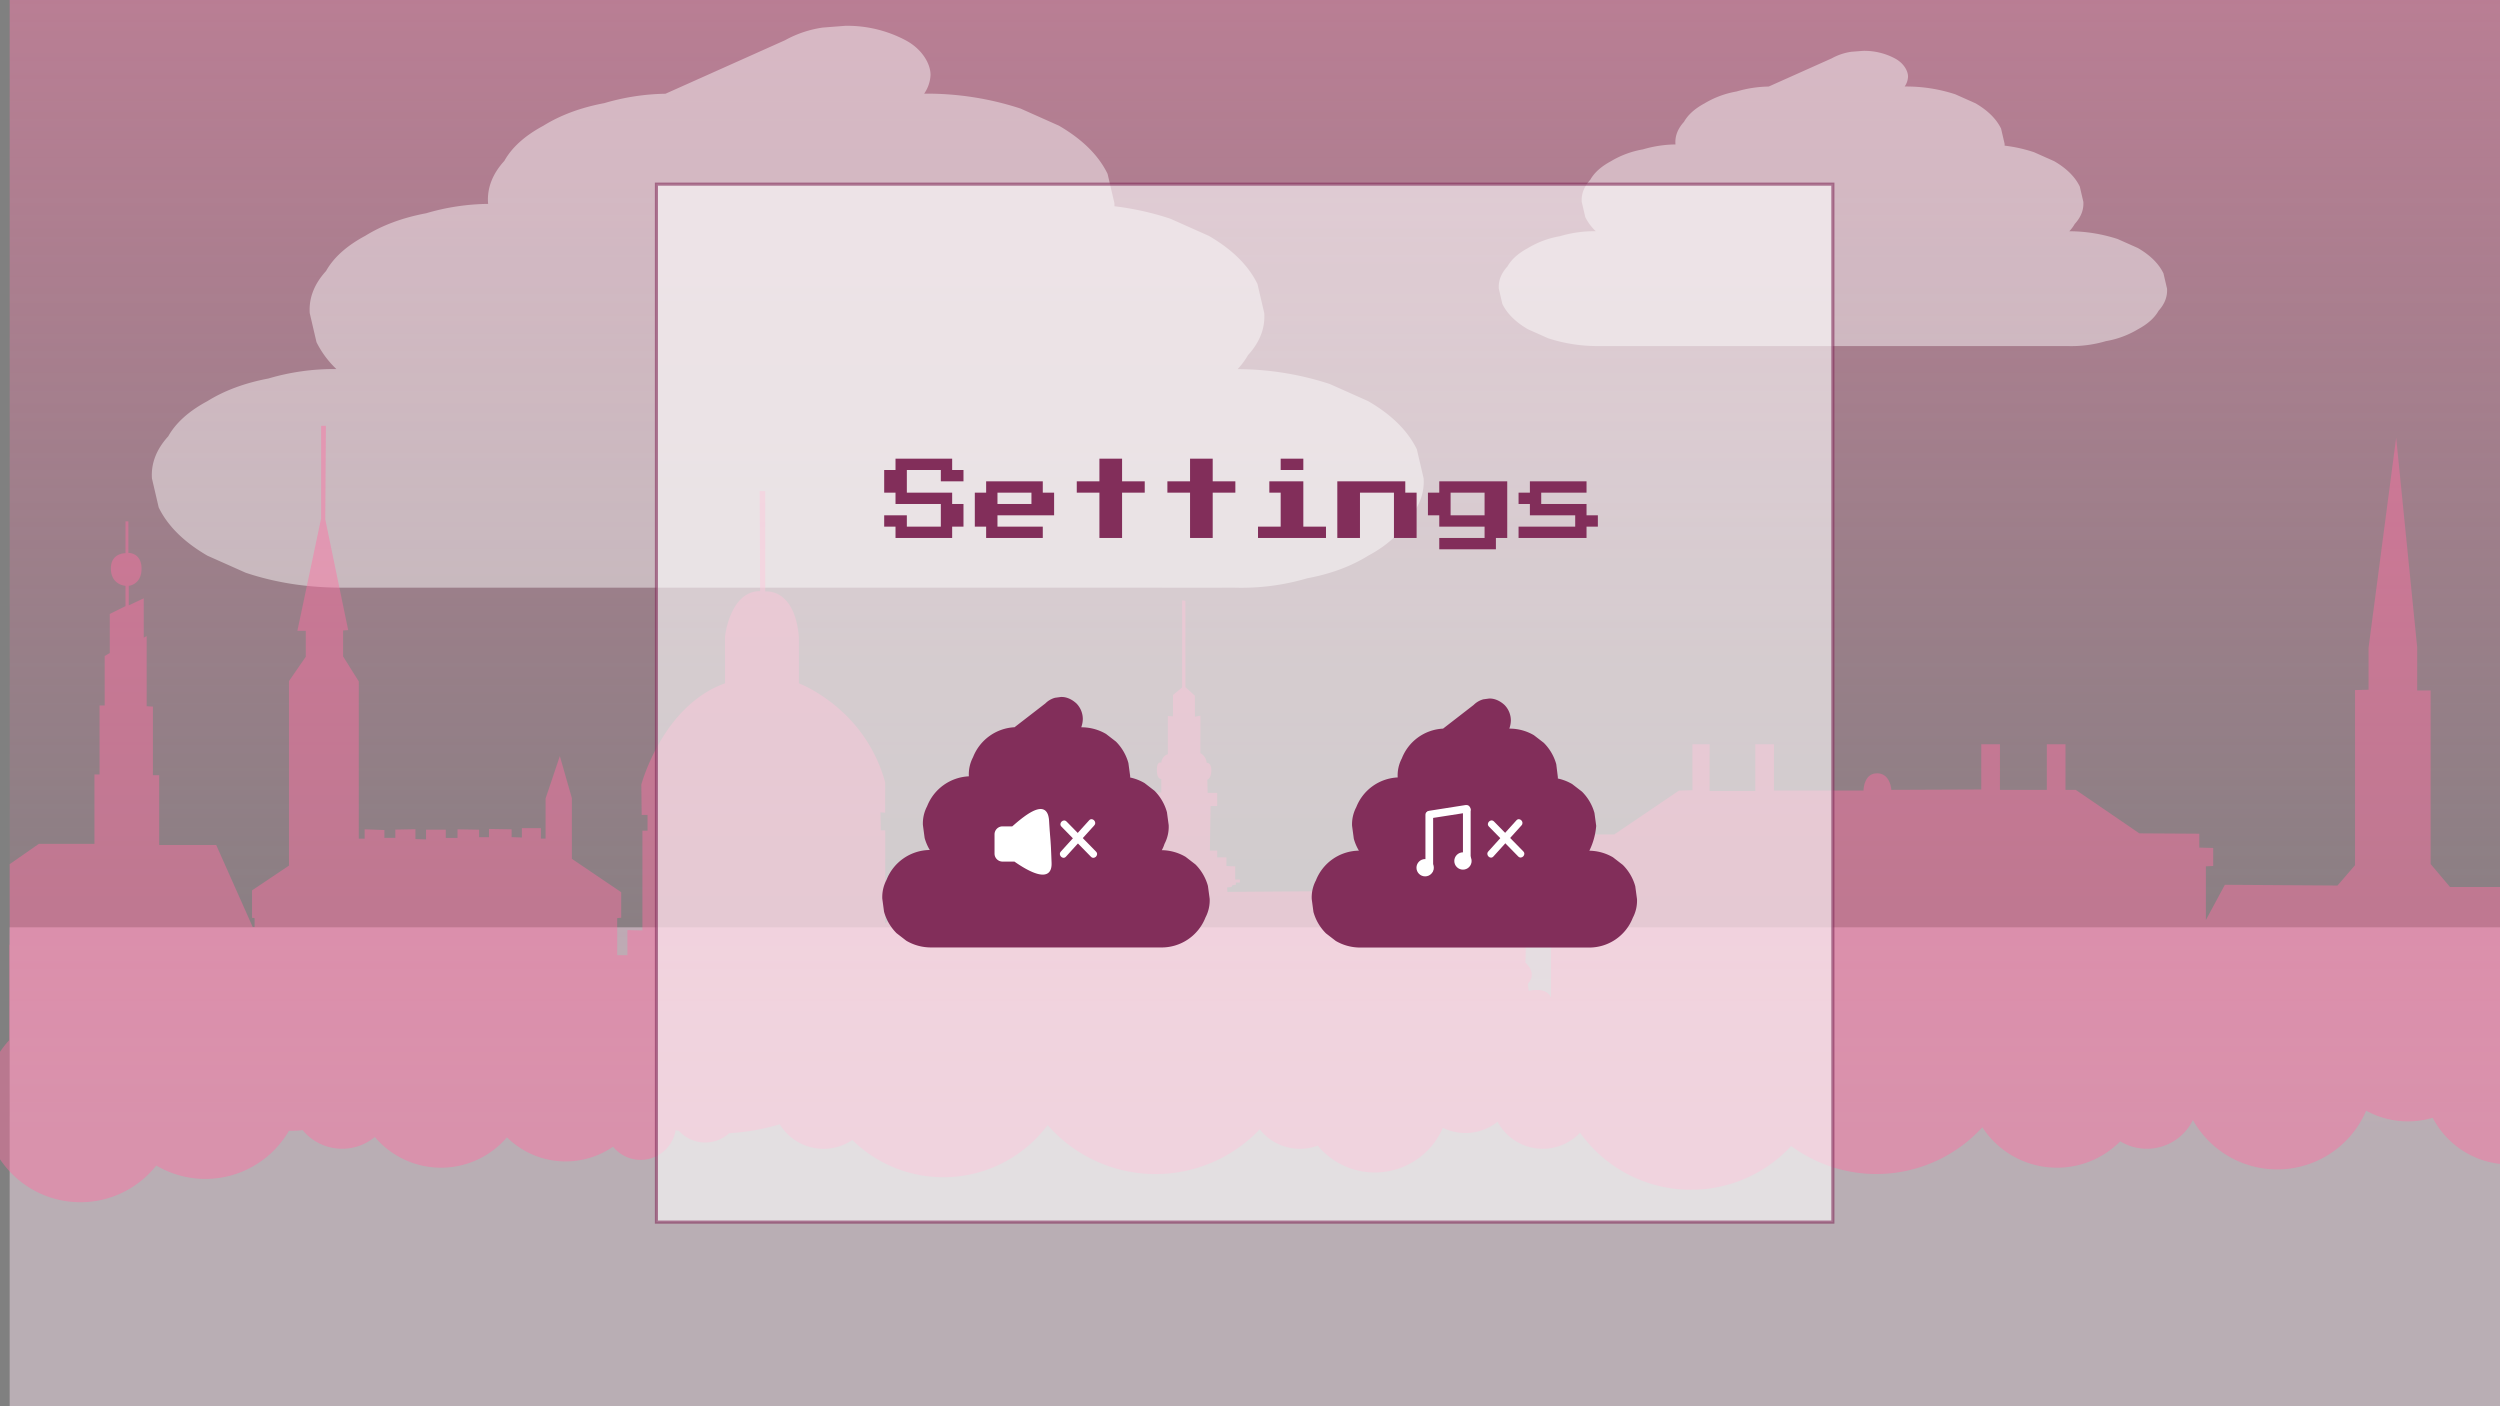 <svg xmlns="http://www.w3.org/2000/svg" xmlns:xlink="http://www.w3.org/1999/xlink" width="1600" height="900" viewBox="0 0 1600 900"><rect x="0" y="0" width="1600" height="900" fill="#808080" stroke="none"/><defs><style>.cls-1,.cls-4{opacity:0.45;}.cls-2{fill:#ffe6f4;}.cls-3{fill:url(#linear-gradient);}.cls-4,.cls-6,.cls-8,.cls-9{fill:#fff;}.cls-5{fill:#ff6ea2;}.cls-6{stroke:#822e5a;stroke-width:2px;opacity:0.6;}.cls-6,.cls-8{stroke-miterlimit:10;}.cls-7{fill:#822e5a;}.cls-8{stroke:#fff;}</style><linearGradient id="linear-gradient" x1="806.19" y1="-1.5" x2="806.19" y2="727.5" gradientUnits="userSpaceOnUse"><stop offset="0" stop-color="#ff7bac"/><stop offset="0.61" stop-color="#ff7bac" stop-opacity="0.38"/><stop offset="1" stop-color="#ff7bac" stop-opacity="0"/></linearGradient></defs><title>Settigns</title><g id="Settings"><g class="cls-1"><rect class="cls-2" x="6.19" y="593.5" width="1600" height="308"/></g><g class="cls-1"><rect class="cls-3" x="6.19" y="-1.5" width="1600" height="729"/></g><path class="cls-4" d="M1386.9,184.73l-2.28-9.77q-4.53-9.35-16.37-16.22L1355.36,153a100.63,100.63,0,0,0-31-5,24.08,24.08,0,0,0,3.49-4.69q6-6.57,5.49-14.16l-2.28-9.77q-4.53-9.34-16.37-16.22l-12.89-5.74a95.57,95.57,0,0,0-18.84-4.21c0-.37,0-.75,0-1.12l-2.27-9.77q-4.54-9.33-16.38-16.22l-12.89-5.74a101.06,101.06,0,0,0-32.14-5h-.29a12,12,0,0,0,2.15-6.28c0-4.06-3.13-8.9-8.4-11.69a41.77,41.77,0,0,0-20.26-4.85l-7.62.59a37.23,37.23,0,0,0-12.64,4.26l-40.24,18a76.76,76.76,0,0,0-20.56,3.16,59.43,59.43,0,0,0-20.49,7.6q-9.31,5-13.17,11.83-6,6.57-5.48,14.16c0,.1,0,.2.07.3a76.6,76.6,0,0,0-20.89,3.17,59.21,59.21,0,0,0-20.5,7.6q-9.32,5-13.17,11.83-6,6.57-5.48,14.16,1.14,4.89,2.27,9.77a32.19,32.19,0,0,0,6.7,9,77.38,77.38,0,0,0-22.89,3.19,59,59,0,0,0-20.5,7.6q-9.31,5-13.17,11.83-6,6.57-5.48,14.16l2.27,9.77q4.55,9.33,16.38,16.21l12.89,5.75a101.34,101.34,0,0,0,32.14,5h263.44c12.15,0,24.3,0,36.44,0h.49a78.32,78.32,0,0,0,24.54-3.17,59,59,0,0,0,20.5-7.6q9.32-5,13.16-11.82Q1387.4,192.32,1386.9,184.73Z"/><path class="cls-4" d="M911.12,306.17l-4.33-18.6q-8.64-17.76-31.16-30.85L851.1,245.78a192,192,0,0,0-59.05-9.53,45.6,45.6,0,0,0,6.64-8.92q11.38-12.5,10.44-26.94-2.18-9.3-4.33-18.59-8.64-17.78-31.17-30.86L749.11,140a182.52,182.52,0,0,0-35.85-8c0-.7,0-1.4-.07-2.12l-4.33-18.59q-8.62-17.76-31.16-30.86L653.18,69.49A192.62,192.62,0,0,0,592,59.94h-.54A23,23,0,0,0,595.55,48c0-7.71-5.94-16.93-16-22.25A79.65,79.65,0,0,0,541,16.52l-14.5,1.13a70.57,70.57,0,0,0-24.06,8.09L425.9,60a145.4,145.4,0,0,0-39.12,6q-22.53,4.23-39,14.46-17.73,9.51-25,22.51-11.39,12.5-10.44,26.94c0,.2.09.39.13.58a145.5,145.5,0,0,0-39.75,6q-22.53,4.23-39,14.46-17.73,9.5-25.06,22.51-11.37,12.5-10.43,26.94,2.16,9.3,4.33,18.59a61.19,61.19,0,0,0,12.74,17.21,147.55,147.55,0,0,0-43.56,6.06q-22.55,4.25-39,14.47-17.73,9.5-25.06,22.5-11.38,12.51-10.44,26.95l4.33,18.59q8.64,17.76,31.17,30.86l24.52,10.93q28.35,9.49,61.16,9.55H719.66c23.11,0,46.23.08,69.34,0h.94a149.25,149.25,0,0,0,46.69-6q22.53-4.23,39-14.46,17.73-9.51,25-22.51Q912.07,320.61,911.12,306.17Z"/><g class="cls-1"><path class="cls-5" d="M1568,567.66,1555.61,553V441.9H1547V414.3l-13.46-134.17-17.66,134.41v26.88l-8.66.24V553.74l-11.23,13-72.07-.48-12.16,22.57V554.46l4.68-.24V542.7l-8.89-.24v-8.88l-38.38-.24-40.71-27.84h-6.55V476.34h-11.94V505.5h-30V476.34H1268v28.92l-57.56.24s-.47-10.56-9.13-10.56-8.65,11-8.65,11h-57.33V476.34h-11.93v29.88h-29.25V476.34h-11v29.4l-8.66.24-41.41,28.08H996.38v8.16l-9.83-.24v12.48h6.09v84c-2.81-7.2-14.28-4.32-14.28-4.32l-.46-4.56c6.31-7.2-1.64-13.44-1.64-13.44s.7-17.28,0-25.2-11.47-7.2-11.47-7.2l-1.63-1.44c5.85-.72,5.38-9.6,5.38-9.6s-2.81-16.57-16.15-15.37-9.12,12.73-9.12,12.73l-1.64,9.12,2.34.24,1.64,3.12c0,1.68,5.38,1.44,5.38,1.44l1.4,2.88-5.15,2.4-27.37-19.44-134.31,1-.23-2.89,2.8-.24.71-1.2,2.1-.24v-1.44h2.58v-1.92h-3v-8.4l-5.61-.24V548.7H779v-4.32h-4.68l.47-28.56H779v-8.4h-6.09l-.23-8.4s2.57-.72,2.57-6-3-4.8-3-4.8a7.85,7.85,0,0,0-4-6.24V458l-3.51.72V445.26l-6.08-5.52v-55.3l-2.1-.14V440l-5.85,4.8v13.68l-3.28-.24V482.7c-4,1.2-4.21,5.52-4.21,5.52s-2.81-1.68-2.81,4.56,2.81,5.76,2.81,5.76v8.64h-6.79v8.64l5.38.24v27.6h-5.61v5.76h-4.45V553l-5.61.24v8.4h-3v2.16l2.8.72v2.16h3v1.6c-2.69.31-5.36.73-8,1.27l-126.09-.22L566.55,591V531.42h-2.81l-.23-11.52,3,.24V500.7c-13.1-47.76-55.22-63.36-55.22-63.36V407.58c-2.81-31.69-21.53-29-21.53-29V314.32h-3.57l.29,64c-19.42,0-22.46,29-22.46,29v30c-40,14.16-53.58,64.8-53.58,64.8l.23,19.44h3.75v10.08h-3.28v63.85l-9.59-.24v16.08H395V587.59l2.57-.24V571L366,549.66V510.78L358.3,483.9,349.17,511V536.7h-3V530H334v6l-6.56-.24v-5l-14.5-.24v5.28h-6.32v-4.8l-13.81-.24v5.52H285.3v-5.28H272.66v6.24l-6.78-.24V530.7l-12.87.24v5.28h-7v-5l-12.64-.48v6h-3.74V436.14l-10.06-16.08V403.5l3.27-.24-14.68-70.9.42-59.86h-3.05v59.23l-15.21,72h5.38V420.3l-10.76,15.6V554l-23.64,15.85v17.52l1.64.24v5.76h-1.17l-23.4-52.57h-36.5V496.14h-4V452.22l-4-.24V407.1l-1.88,1v-25.2l-9.59,4.56V374.93s8.19-.72,8.19-11-8.42-10.08-8.42-10.08V333.65H80.32v20.4s-9.59-.24-9.36,10.08,9.36,10.8,9.36,10.8v13l-10.06,5v25L67,419.82V451.5H63.71v44.16H60.44v44.4H24.87l-18.68,13v51.54H5.87v61.13A61.87,61.87,0,1,0,100,745.92a61.85,61.85,0,0,0,84.91-22.2c.64,0,1.28,0,1.93,0a57.09,57.09,0,0,0,6.84-.43,32.81,32.81,0,0,0,46.21,4.38,55.48,55.48,0,0,0,84.55.2,53.47,53.47,0,0,0,67.91,6,22.7,22.7,0,0,0,40.05-10.53l2.05.34a22.7,22.7,0,0,0,32.24,1.55,136.42,136.42,0,0,0,32.35-5.7,32.83,32.83,0,0,0,46.43,10.06,83.27,83.27,0,0,0,125-9.54,91.85,91.85,0,0,0,135.74,2.72,32.82,32.82,0,0,0,37.14,10.43,47.44,47.44,0,0,0,80.09-11.42,32.81,32.81,0,0,0,35-3.86,32.81,32.81,0,0,0,52.78,7,87.32,87.32,0,0,0,135.13,8.52,91.86,91.86,0,0,0,122.35-12,57,57,0,0,0,88.26,9,32.83,32.83,0,0,0,46.5-13.61,61.88,61.88,0,0,0,110.88-6,55.48,55.48,0,0,0,42.6,4.54,55.51,55.51,0,0,0,49.24,29.88V567.66Z"/></g><rect class="cls-6" x="420.12" y="117.86" width="752.91" height="664.29"/><path class="cls-7" d="M774.19,575.24,773.07,567a31.13,31.13,0,0,0-8-13.77l-6.31-4.87a31,31,0,0,0-15.2-4.25,22.73,22.73,0,0,0,1.71-4,23.51,23.51,0,0,0,2.69-12l-1.12-8.3a31.1,31.1,0,0,0-8-13.76l-6.31-4.87a31,31,0,0,0-9.23-3.58c0-.31,0-.63,0-.94l-1.12-8.29a31.13,31.13,0,0,0-8-13.77l-6.31-4.87a31.09,31.09,0,0,0-15.74-4.26h-.14A16,16,0,0,0,693,460.1a14.28,14.28,0,0,0-4.11-9.92c-2.68-2.46-6.19-4.28-9.93-4.11l-3.73.5a13.92,13.92,0,0,0-6.19,3.61L649.3,465.43a30.18,30.18,0,0,0-26.55,19.17,23.55,23.55,0,0,0-2.69,12l0,.25a30.19,30.19,0,0,0-26.72,19.18,23.44,23.44,0,0,0-2.68,12l1.11,8.29a31.74,31.74,0,0,0,3.28,7.67,30.14,30.14,0,0,0-27.7,19.19,23.44,23.44,0,0,0-2.68,12l1.11,8.29a31.19,31.19,0,0,0,8,13.76l6.31,4.88a31.09,31.09,0,0,0,15.74,4.26h129c6,0,11.9,0,17.85,0H743a30.12,30.12,0,0,0,28.5-19.18A23.51,23.51,0,0,0,774.19,575.24Z"/><path class="cls-7" d="M1047.68,575.43l-1.11-8.23a30.93,30.93,0,0,0-8-13.68l-6.27-4.85a30.91,30.91,0,0,0-15.1-4.22,44.46,44.46,0,0,0,4.37-15.89l-1.11-8.24a31,31,0,0,0-8-13.68l-6.27-4.84a30.93,30.93,0,0,0-9.17-3.55c0-.31,0-.63,0-.94L996,489.07a31,31,0,0,0-8-13.68l-6.27-4.84a30.7,30.7,0,0,0-15.64-4.23h-.14a15.83,15.83,0,0,0,1-5.3,14.2,14.2,0,0,0-4.08-9.86c-2.66-2.44-6.15-4.25-9.86-4.09l-3.71.5a14,14,0,0,0-6.16,3.59l-19.58,15.16a29.94,29.94,0,0,0-26.38,19.05,23.34,23.34,0,0,0-2.67,11.94l0,.25A30,30,0,0,0,868,516.62a23.34,23.34,0,0,0-2.67,11.94l1.11,8.24a31.17,31.17,0,0,0,3.26,7.62,30,30,0,0,0-27.53,19.07,23.28,23.28,0,0,0-2.66,11.94l1.1,8.24a31.08,31.08,0,0,0,8,13.68l6.28,4.85a30.87,30.87,0,0,0,15.64,4.23h128.2c5.92,0,11.83,0,17.74,0h.24A29.92,29.92,0,0,0,1045,587.37,23.34,23.34,0,0,0,1047.68,575.43Z"/><path class="cls-8" d="M672.51,552.19c-.66-17.83-.74-12.6-1.6-26.81-.84-14-13.37-4.4-22.87,4h-6.38A4.63,4.63,0,0,0,637,534V546.3a4.63,4.63,0,0,0,4.62,4.62h7.78C659.59,558.12,673,564.77,672.51,552.19Z"/><path class="cls-9" d="M697.05,525l-18.11,20c-2,2.2,1.27,5.48,3.27,3.27l18.11-20c2-2.2-1.27-5.48-3.27-3.27Z"/><path class="cls-9" d="M679.33,529.05l18.88,19.27c2.09,2.13,5.35-1.14,3.27-3.27L682.6,525.79c-2.09-2.13-5.36,1.14-3.27,3.26Z"/><circle class="cls-9" cx="912.08" cy="555.34" r="5.54"/><circle class="cls-9" cx="936.29" cy="551.03" r="5.54"/><path class="cls-9" d="M917.2,556.36V521.48c0-3.17-4.92-3.17-4.92,0v34.88c0,3.17,4.92,3.18,4.92,0Z"/><path class="cls-9" d="M941.21,551.64v-33c0-3.17-4.92-3.17-4.92,0v33c0,3.17,4.92,3.18,4.92,0Z"/><path class="cls-9" d="M938.09,515.21,914.7,518.9c-3.12.5-1.79,5.24,1.31,4.75L939.4,520c3.12-.49,1.8-5.24-1.31-4.75Z"/><path class="cls-9" d="M970.52,525l-18,19.91c-2,2.19,1.27,5.45,3.25,3.25l18-19.91c2-2.19-1.26-5.44-3.25-3.25Z"/><path class="cls-9" d="M952.91,529l18.76,19.14c2.07,2.12,5.32-1.13,3.25-3.25l-18.76-19.14c-2.08-2.11-5.32,1.13-3.25,3.25Z"/><path class="cls-7" d="M573.13,344.3v-7.25h-7.25V329.8h14.5v7.25h21.75v-14.5h-29V315.3h-7.25V300.8h7.25v-7.25h36.25v7.25h7.25v7.25h-14.5V300.8H580.38v14.5h29v7.25h7.25v14.5h-7.25v7.25Z"/><path class="cls-7" d="M631.13,344.3v-7.25h-7.25V315.3h7.25v-7.25h36.25v7.25h7.25v14.5H638.38v7.25h29v7.25Zm7.25-21.75h21.75V315.3H638.38Z"/><path class="cls-7" d="M703.63,344.3v-29h-14.5v-7.25h14.5v-14.5h14.5v14.5h14.5v7.25h-14.5v29Z"/><path class="cls-7" d="M761.63,344.3v-29h-14.5v-7.25h14.5v-14.5h14.5v14.5h14.5v7.25h-14.5v29Z"/><path class="cls-7" d="M805.13,344.3v-7.25h14.5V315.3h-7.25v-7.25h21.75v29h14.5v7.25Zm14.5-43.5v-7.25h14.5v7.25Z"/><path class="cls-7" d="M855.88,344.3V308.05h43.5v7.25h7.25v29h-14.5v-29H870.38v29Z"/><path class="cls-7" d="M921.13,351.55V344.3h29v-7.25h-29V329.8h-7.25V315.3h7.25v-7.25h43.5V344.3h-7.25v7.25Zm7.25-21.75h21.75V315.3H928.38Z"/><path class="cls-7" d="M971.88,344.3v-7.25h36.25V329.8h-29v-7.25h-7.25V315.3h7.25v-7.25h36.25v7.25h-29v7.25h29v7.25h7.25v7.25h-7.25v7.25Z"/></g></svg>
